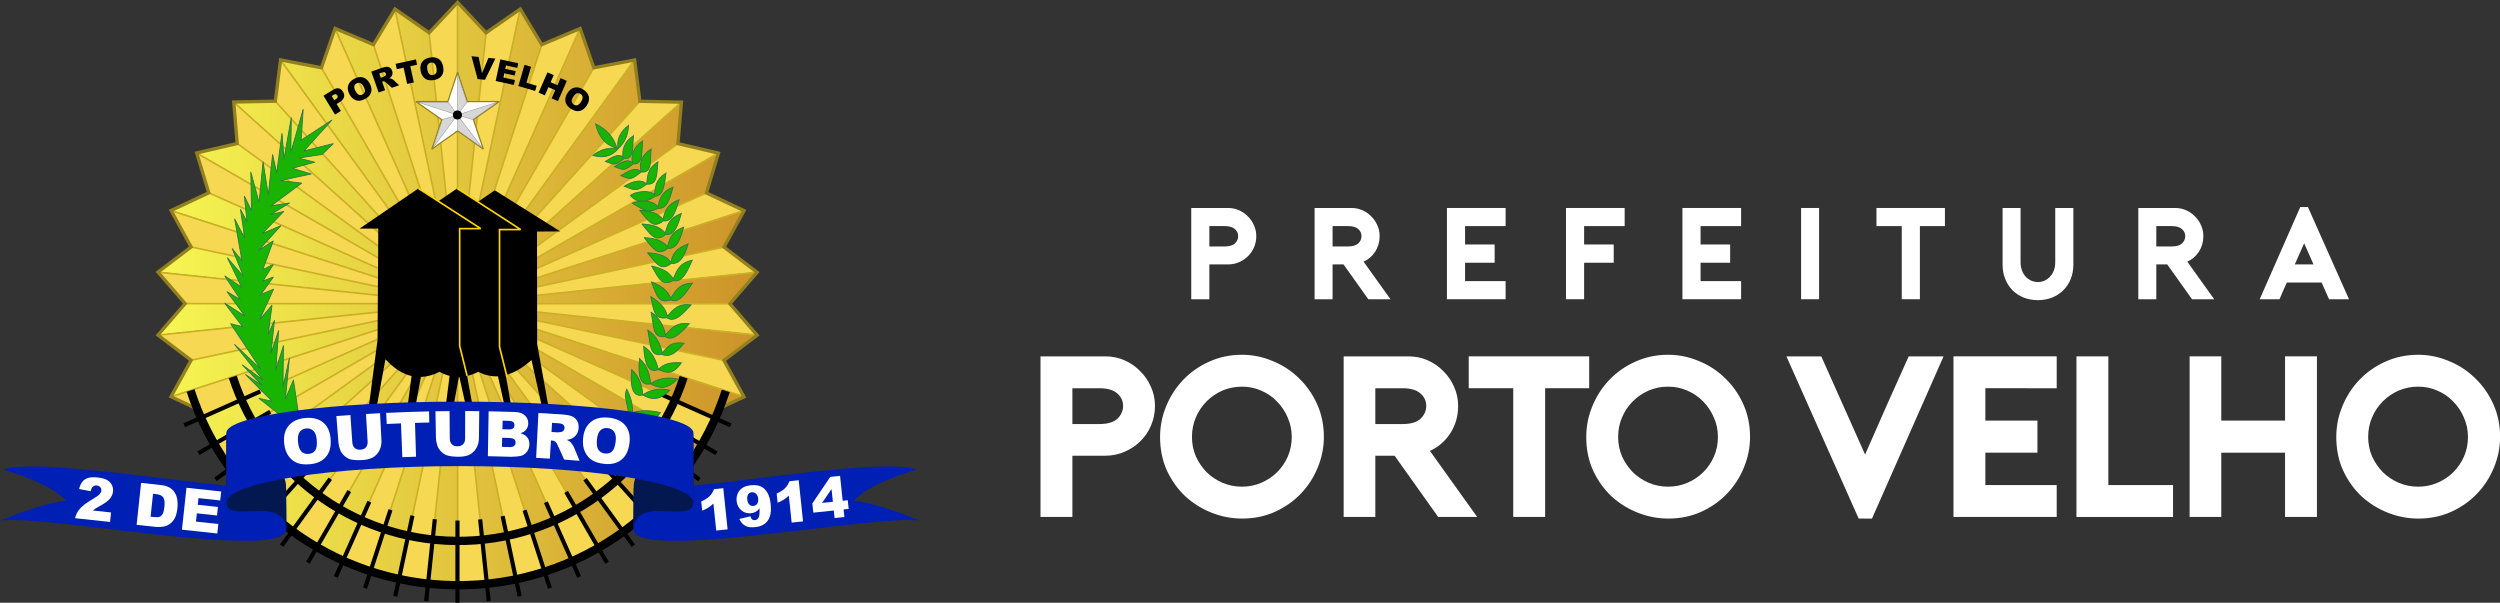 <?xml version="1.0" encoding="UTF-8"?>
<svg width="1259.2" height="303.6" version="1.1" viewBox="2.7756e-17 0 1259.2 303.6" xmlns="http://www.w3.org/2000/svg" xmlns:cc="http://creativecommons.org/ns#" xmlns:dc="http://purl.org/dc/elements/1.1/" xmlns:rdf="http://www.w3.org/1999/02/22-rdf-syntax-ns#" xmlns:xlink="http://www.w3.org/1999/xlink">
<rect x="2.7756e-17" y="0" width="1259.2" height="303.6" fill="#333333" stroke="none"/>
<defs>
<linearGradient id="a" x1="4.196" x2="75.69" y1="39.044" y2="39.323" gradientTransform="matrix(4.188 0 0 4.188 290.61 -101.47)" gradientUnits="userSpaceOnUse">
<stop stop-color="#f6f652" offset="0"/>
<stop stop-color="#cd9329" offset="1"/>
</linearGradient>
</defs>
<g transform="translate(-98.733 174.56)" fill="#fff">
<g transform="matrix(4.485 0 0 4.485 741.7 -426.23)" stroke-width="3.414" aria-label="PORTO VELHO">
<path d="m-22.927 114.17h-3.581v-18.034h7.291q1.134 0 2.138 0.438t1.752 1.211q0.773 0.747 1.211 1.752 0.464 1.005 0.464 2.164t-0.438 2.19q-0.438 1.03-1.211 1.778-0.747 0.747-1.778 1.185-1.005 0.438-2.138 0.438h-3.71zm0-10.434h3.04q1.365 0 2.01-0.593 0.644-0.618 0.644-1.443t-0.644-1.391q-0.644-0.593-2.01-0.593h-3.04z"/>
<path d="m-3.882 114.35q-1.726 0-3.375-0.644-1.649-0.644-2.963-1.829-1.288-1.211-2.087-2.911-0.773-1.7-0.773-3.787 0-1.803 0.696-3.478 0.696-1.675 1.907-2.937 1.237-1.288 2.911-2.035 1.7-0.773 3.684-0.773 1.778 0 3.426 0.696 1.675 0.67 2.937 1.907 1.288 1.211 2.061 2.911 0.773 1.7 0.773 3.71 0 1.778-0.696 3.452-0.67 1.649-1.907 2.937-1.211 1.262-2.911 2.035-1.675 0.747-3.684 0.747zm0-14.814q-1.159 0-2.19 0.438-1.005 0.438-1.778 1.211t-1.211 1.803q-0.438 1.03-0.438 2.19t0.438 2.19q0.464 1.005 1.211 1.778 0.773 0.747 1.778 1.185 1.03 0.438 2.19 0.438t2.164-0.438q1.03-0.438 1.778-1.185 0.773-0.773 1.211-1.778 0.438-1.03 0.438-2.19t-0.464-2.19q-0.438-1.03-1.211-1.803-0.747-0.773-1.778-1.211-1.005-0.438-2.138-0.438z"/>
<path d="m22.532 114.17h-4.38l-4.895-6.879h-2.164v6.879h-3.555v-18.034h7.291q1.134 0 2.138 0.438t1.752 1.211q0.773 0.747 1.211 1.752 0.464 1.005 0.464 2.164 0 1.7-0.876 3.066-0.876 1.34-2.293 1.984zm-8.373-10.434q1.365 0 2.01-0.593 0.644-0.618 0.644-1.443t-0.644-1.391q-0.644-0.593-2.01-0.593h-3.066v4.019z"/>
<path d="m35.11 99.713h-4.947v14.453h-3.581v-14.453h-4.998v-3.581h13.526z"/>
<path d="m43.979 114.35q-1.726 0-3.375-0.644-1.649-0.644-2.963-1.829-1.288-1.211-2.087-2.911-0.773-1.7-0.773-3.787 0-1.803 0.696-3.478 0.696-1.675 1.907-2.937 1.237-1.288 2.911-2.035 1.7-0.773 3.684-0.773 1.778 0 3.426 0.696 1.675 0.67 2.937 1.907 1.288 1.211 2.061 2.911 0.773 1.7 0.773 3.71 0 1.778-0.696 3.452-0.67 1.649-1.907 2.937-1.211 1.262-2.911 2.035-1.675 0.747-3.684 0.747zm0-14.814q-1.159 0-2.19 0.438-1.005 0.438-1.778 1.211t-1.211 1.803q-0.438 1.03-0.438 2.19t0.438 2.19q0.464 1.005 1.211 1.778 0.773 0.747 1.778 1.185 1.03 0.438 2.19 0.438 1.159 0 2.164-0.438 1.03-0.438 1.778-1.185 0.773-0.773 1.211-1.778 0.438-1.03 0.438-2.19t-0.464-2.19q-0.438-1.03-1.211-1.803-0.747-0.773-1.778-1.211-1.005-0.438-2.138-0.438z"/>
<path d="m65.375 114.35-8.115-18.215h3.916l4.921 11.027q1.211-2.757 2.422-5.513 1.237-2.782 2.473-5.513h3.916l-8.038 18.215z"/>
<path d="m79.603 99.713v3.633h5.848v3.607h-5.848v3.633h8.012v3.581h-11.593v-18.034h11.593v3.581z"/>
<path d="m100.68 114.17h-10.846v-18.034h3.581v14.453h7.265z"/>
<path d="m116.84 96.132v18.034h-3.581v-7.214h-7.162v7.214h-3.555v-18.034h3.555v7.214h7.162v-7.214z"/>
<path d="m128.21 114.35q-1.726 0-3.375-0.644-1.649-0.644-2.963-1.829-1.288-1.211-2.087-2.911-0.773-1.7-0.773-3.787 0-1.803 0.696-3.478 0.696-1.675 1.907-2.937 1.237-1.288 2.911-2.035 1.7-0.773 3.684-0.773 1.778 0 3.426 0.696 1.675 0.67 2.937 1.907 1.288 1.211 2.061 2.911 0.773 1.7 0.773 3.71 0 1.778-0.696 3.452-0.67 1.649-1.907 2.937-1.211 1.262-2.911 2.035-1.675 0.747-3.684 0.747zm0-14.814q-1.159 0-2.19 0.438-1.005 0.438-1.778 1.211t-1.211 1.803q-0.438 1.03-0.438 2.19t0.438 2.19q0.464 1.005 1.211 1.778 0.773 0.747 1.778 1.185 1.03 0.438 2.19 0.438t2.164-0.438q1.03-0.438 1.778-1.185 0.773-0.773 1.211-1.778 0.438-1.03 0.438-2.19t-0.464-2.19q-0.438-1.03-1.211-1.803-0.747-0.773-1.778-1.211-1.005-0.438-2.138-0.438z"/>
</g>
<g transform="matrix(4.485 0 0 4.485 741.7 -426.23)" stroke-width="1.046" aria-label="PREFEITURA">
<path d="m-7.544 89.719h-2.035v-10.248h4.143q0.644 0 1.215 0.249 0.571 0.249 0.995 0.688 0.439 0.425 0.688 0.995 0.264 0.571 0.264 1.23t-0.249 1.244-0.688 1.01q-0.425 0.425-1.01 0.673-0.571 0.249-1.215 0.249h-2.108zm0-5.929h1.727q0.776 0 1.142-0.337 0.366-0.351 0.366-0.82t-0.366-0.791q-0.366-0.337-1.142-0.337h-1.727z"/>
<path d="m12.794 89.719h-2.489l-2.781-3.909h-1.23v3.909h-2.02v-10.248h4.143q0.644 0 1.215 0.249 0.571 0.249 0.995 0.688 0.439 0.425 0.688 0.995 0.264 0.571 0.264 1.23 0 0.966-0.498 1.742-0.498 0.761-1.303 1.127zm-4.758-5.929q0.776 0 1.142-0.337 0.366-0.351 0.366-0.82t-0.366-0.791q-0.366-0.337-1.142-0.337h-1.742v2.284z"/>
<path d="m21.172 81.506v2.064h3.323v2.05h-3.323v2.064h4.553v2.035h-6.588v-10.248h6.588v2.035z"/>
<path d="m34.542 81.506v2.064h3.323v2.05h-3.323v4.099h-2.035v-10.248h6.588v2.035z"/>
<path d="m47.619 81.506v2.064h3.323v2.05h-3.323v2.064h4.553v2.035h-6.588v-10.248h6.588v2.035z"/>
<path d="m58.91 89.719v-10.248h2.02v10.248z"/>
<path d="m75.061 81.506h-2.811v8.213h-2.035v-8.213h-2.84v-2.035h7.686z"/>
<path d="m85.503 89.821q-0.878 0-1.61-0.293-0.732-0.307-1.259-0.834-0.512-0.527-0.805-1.259t-0.293-1.61v-6.354h2.02v6.09q0 0.512 0.161 0.937 0.161 0.41 0.425 0.703 0.278 0.278 0.629 0.439 0.351 0.146 0.732 0.146 0.381 0 0.732-0.146 0.351-0.161 0.615-0.439 0.278-0.293 0.439-0.703 0.161-0.425 0.161-0.937v-6.09h2.035v6.354q0 0.878-0.293 1.61t-0.82 1.259q-0.527 0.527-1.259 0.834-0.732 0.293-1.61 0.293z"/>
<path d="m105.3 89.719h-2.489l-2.781-3.909h-1.23v3.909h-2.02v-10.248h4.143q0.644 0 1.215 0.249 0.571 0.249 0.995 0.688 0.439 0.425 0.688 0.995 0.264 0.571 0.264 1.23 0 0.966-0.498 1.742-0.498 0.761-1.303 1.127zm-4.758-5.929q0.776 0 1.142-0.337 0.366-0.351 0.366-0.82t-0.366-0.791q-0.366-0.337-1.142-0.337h-1.742v2.284z"/>
<path d="m115.83 79.369 4.611 10.35h-2.24l-0.834-1.874h-3.909q-0.19 0.439-0.425 0.952-0.22 0.498-0.395 0.922h-2.225l4.553-10.35zm0.629 6.441-1.054-2.372-1.054 2.372z"/>
</g>
</g>
<g transform="translate(-227.2 90.013)" fill="url(#a)">
<path d="m457.78-88.388 14.264 14.817-14.245 136.39-0.093 142.02-14.92-0.889 14.88-141.13z"/>
<path d="m489.22-85.07 10.872 17.458-42.289 130.45-29.611 138.75-14.381-3.795 43.862-134.98z"/>
<path d="m519.27-75.291 7.006 19.337-68.48 118.81-57.79 129.53-13.238-6.787 70.906-122.79z"/>
<path d="m546.64-59.476 2.833 20.371-91.684 101.98-83.358 114.63-11.468-9.424 94.718-105.28z"/>
<path d="m345.38-38.407 20.556-0.686 91.829 101.85 105.48 95.3-10.506 10.449-95.06-105.65z"/>
<path d="m368.88-59.548 20.249 3.602 68.649 118.72 83.449 115.1-12.551 8.048-71.004-123.07z"/>
<path d="m313.92 16.034 18.499-8.987 125.32 55.696 143.78 46.885-11.844 6.184-2.214 4.9-129.76-57.842z"/>
<path d="m307.33 46.954 16.226-12.637 134.16 28.424 150.38 15.967-16.227 12.637-134.17-28.473z"/>
<path d="m326.79-12.837 19.964-4.945 111 80.531 122.94 71.289-8.079 12.411-114.93-83.584z"/>
<path d="m396.26-75.338 19.058 7.732 42.474 130.39 57.615 129.9-13.9 5.208-43.835-135.06z"/>
<path d="m426.33-85.095 17.034 11.525 14.439 136.37 29.397 138.98-14.677 2.291-14.849-141.24z"/>
<path d="m570.14-38.302-1.466 20.515-110.89 80.68-105.31 94.721-9.307-11.496 114.52-83.323z"/>
<path d="m588.71-12.72-5.699 19.762-125.24 55.864-122.61 70.801-6.668-13.267 129.21-57.648z"/>
<path d="m601.55 16.157-9.682 18.145-134.12 28.612-143.87 46.591 9.682-18.145 134.15-28.571z"/>
<path d="m608.11 47.079-13.243 15.736-137.14 0.105-150.41 15.663 13.243-15.736 137.15-0.059z"/>
</g>
<g transform="translate(-227.2 90.013)" fill="#f6d852">
<path d="m457.64-88.388-14.264 14.817 14.245 136.39 0.093 142.02 14.92-0.889-14.88-141.13z"/>
<path d="m426.21-85.07-10.872 17.458 42.289 130.45 29.611 138.75 14.381-3.795-43.862-134.98z"/>
<path d="m396.15-75.291-7.006 19.337 68.48 118.81 57.79 129.53 13.238-6.787-70.906-122.79z"/>
<path d="m368.78-59.476-2.833 20.371 91.684 101.98 83.358 114.63 11.468-9.424-94.718-105.28z"/>
<path d="m570.04-38.407-20.555-0.686-91.829 101.85-105.48 95.3 10.506 10.449 95.06-105.65z"/>
<path d="m546.54-59.548-20.249 3.602-68.649 118.72-83.449 115.1 12.551 8.048 71.004-123.07z"/>
<path d="m601.51 16.034-18.499-8.987-125.32 55.696-143.78 46.885 11.844 6.184 2.214 4.9 129.76-57.842z"/>
<path d="m608.1 46.954-16.226-12.637-134.16 28.424-150.38 15.967 16.227 12.637 134.17-28.473z"/>
<path d="m588.64-12.837-19.964-4.945-111 80.531-122.94 71.289 8.079 12.411 114.93-83.584z"/>
<path d="m519.17-75.338-19.058 7.732-42.474 130.39-57.615 129.9 13.9 5.208 43.835-135.06z"/>
<path d="m489.1-85.095-17.034 11.525-14.439 136.37-29.397 138.98 14.677 2.291 14.849-141.24z"/>
<path d="m345.29-38.302 1.466 20.515 110.89 80.68 105.31 94.721 9.307-11.496-114.52-83.323z"/>
<path d="m326.72-12.72 5.699 19.762 125.24 55.864 122.61 70.801 6.668-13.267-129.21-57.648z"/>
<path d="m313.88 16.157 9.682 18.145 134.12 28.612 143.87 46.591-9.682-18.145-134.15-28.571z"/>
<path d="m307.32 47.079 13.243 15.736 137.14 0.105 150.41 15.663-13.243-15.736-137.15-0.059z"/>
</g>
<g transform="translate(-227.2 90.013)" fill="none" stroke="#cbb023" stroke-width=".838">
<path d="m472.03-73.5-28.757 272.88"/>
<path d="m443.34-73.507 28.606 272.9"/>
<path d="m415.29-67.552 84.719 260.98"/>
<path d="m389.08-55.893 137.13 237.67"/>
<path d="m365.87-39.041 183.55 203.96"/>
<path d="m346.68-17.732 221.94 161.34"/>
<path d="m332.33 7.103 250.64 111.67"/>
<path d="m323.46 34.379 268.38 57.123"/>
<path d="m320.45 62.902 274.39 0.076"/>
<path d="m323.44 91.428 268.41-56.975"/>
<path d="m332.3 118.71 250.7-111.54"/>
<path d="m346.63 143.55 222.03-161.22"/>
<path d="m365.82 164.87 183.66-203.86"/>
<path d="m389.02 181.74 137.26-237.59"/>
<path d="m500.08-67.529-84.863 260.94"/>
</g>
<g transform="translate(-227.2 90.013)" fill="none" stroke="#cbb023" stroke-width=".838">
<path d="m489.13-85.238-61.008 287.1"/>
<path d="m457.64-88.546 0.017 293.28"/>
<path d="m426.14-85.234 61.034 287.06"/>
<path d="m396.02-75.446 119.35 268.02"/>
<path d="m368.6-59.61 172.59 237.52"/>
<path d="m345.07-38.418 218.2 196.45"/>
<path d="m326.45-12.796 254.36 146.83"/>
<path d="m313.57 16.136 288.15 93.608"/>
<path d="m306.99 47.114 301.31 31.653"/>
<path d="m306.99 78.783 301.31-31.686"/>
<path d="m313.58 109.76 288.14-93.639"/>
<path d="m335.18 133.66 253.65-146.47"/>
<path d="m352.48 157.65 217.74-196.08"/>
<path d="m374.41 177.52 172.27-237.14"/>
<path d="m519.25-75.453-119.27 267.93"/>
</g>
<g transform="translate(-227.2 90.013)">
<path d="m457.69-88.789-14.339 15.28-17.202-11.967-10.855 17.922-19.32-8.131-6.887 19.795-20.58-3.943-2.626 20.793-20.957 0.425 1.759 20.883-20.408 4.769 6.061 20.065-18.969 8.916 10.094 18.364-16.703 12.654 13.701 15.869-13.709 15.852 16.695 12.67-10.11 18.363 13.21 6.208c8e-3 0.021 0.017 0.038 0.025 0.057 20.771 51.506 70.964 88.106 129.96 88.726 60.195 0.632 111.99-36.386 133.07-89.118l12.343-5.799-10.102-18.364 16.703-12.662-13.693-15.861 13.701-15.852-16.695-12.67 10.11-18.364-18.961-8.916 6.069-20.065-20.408-4.785 1.767-20.883-20.948-0.434-2.618-20.793-20.58 3.926-6.879-19.795-19.321 8.123-10.846-17.93-17.21 11.959z" fill="none" stroke="#92801f" stroke-width="1.675"/>
</g>
<g transform="translate(-227.2 90.013)" fill="none" stroke="#000" stroke-width="2.094">
<path d="m434.93 169.7-8.636 40.583"/>
<path d="m457.62 172.17-8e-3 41.414"/>
<path d="m480.36 169.94 8.569 40.362"/>
<path d="m502.15 162.96 16.738 37.618"/>
<path d="m521.86 151.37 24.305 33.47"/>
<path d="m539.07 136.29 30.504 27.48"/>
<path d="m552.47 117.71 35.624 20.579"/>
<path d="m327.17 138.23 36.137-20.852"/>
<path d="m345.67 163.71 30.947-27.852"/>
<path d="m369.07 184.79 24.473-33.668"/>
<path d="m413.22 162.66-16.878 37.884"/>
<path d="m446.21 171.49-4.348 41.264"/>
<path d="m469.03 171.58 4.318 41.189"/>
<path d="m491.42 166.98 12.74 39.246"/>
<path d="m512.36 157.76 20.577 35.663"/>
<path d="m530.75 144.17 27.669 30.747"/>
<path d="m546.29 127.38 33.209 24.142"/>
<path d="m557.67 107.51 37.579 16.744"/>
<path d="m320.01 124.17 38.272-17.027"/>
<path d="m335.75 151.45 33.76-24.514"/>
<path d="m356.82 174.86 27.867-30.933"/>
<path d="m382.29 193.38 20.821-36.041"/>
<path d="m423.88 166.76-12.827 39.441"/>
</g>
<g transform="translate(-227.2 90.013)">
<path d="m592.76 106.88c-18.609 57.348-72.768 98.534-136.24 97.868-62.509-0.657-115.13-41.708-133.34-98.092" fill-opacity="0" stroke="#000" stroke-miterlimit="2.41" stroke-width="4.188"/>
</g>
<g transform="translate(-227.2 90.013)">
<path d="m571.53 100c-15.682 48.305-61.306 82.996-114.77 82.434-52.66-0.553-96.994-35.135-112.33-82.633" fill-opacity="0" stroke="#000" stroke-miterlimit="2.41" stroke-width="4.188"/>
</g>
<g transform="translate(-227.2 90.013)">
<path d="m390.12-41.803 4.877-2.991c1.062-0.651 2.012-0.886 2.848-0.704 0.841 0.179 1.547 0.736 2.119 1.668 0.588 0.959 0.758 1.885 0.51 2.78-0.243 0.892-0.956 1.701-2.14 2.426l-1.606 0.985 2.161 3.523-2.947 1.807-5.824-9.495m5.43 2.241 0.719-0.441c0.566-0.347 0.903-0.688 1.013-1.022 0.107-0.339 0.067-0.662-0.122-0.968-0.182-0.298-0.437-0.49-0.763-0.575-0.326-0.085-0.763 0.04-1.311 0.376l-0.836 0.512 1.299 2.118"/>
<path d="m403.25-42.48c-0.868-1.598-1.099-3.084-0.692-4.458 0.407-1.374 1.404-2.492 2.993-3.356 1.629-0.885 3.122-1.128 4.48-0.73 1.355 0.394 2.461 1.378 3.317 2.954 0.621 1.144 0.938 2.188 0.95 3.133 0.013 0.938-0.233 1.81-0.741 2.616-0.505 0.799-1.301 1.494-2.387 2.084-1.104 0.6-2.114 0.921-3.031 0.963-0.912 0.04-1.8-0.198-2.663-0.715-0.863-0.517-1.605-1.347-2.227-2.491m3.032-1.63c0.537 0.988 1.105 1.599 1.704 1.832 0.604 0.231 1.222 0.175 1.854-0.168 0.65-0.353 1.038-0.838 1.164-1.454 0.127-0.616-0.108-1.472-0.703-2.567-0.501-0.921-1.053-1.492-1.656-1.712-0.602-0.227-1.221-0.167-1.857 0.179-0.61 0.331-0.982 0.813-1.117 1.446-0.135 0.632 0.068 1.447 0.61 2.444"/>
<path d="m417.91-43.435-3.704-10.505 5.41-1.908c1.003-0.354 1.8-0.538 2.391-0.553 0.591-0.015 1.131 0.154 1.621 0.508 0.488 0.349 0.85 0.858 1.086 1.526 0.205 0.583 0.259 1.131 0.161 1.643-0.101 0.508-0.321 0.97-0.663 1.386-0.218 0.265-0.549 0.537-0.993 0.817 0.432-0.008 0.76 0.023 0.982 0.088 0.149 0.045 0.387 0.167 0.711 0.37 0.329 0.201 0.558 0.364 0.689 0.49l2.643 2.492-3.669 1.294-2.866-2.599c-0.367-0.338-0.657-0.539-0.873-0.603-0.291-0.08-0.585-0.068-0.881 0.037l-0.286 0.101 1.504 4.263-3.26 1.15m1.057-7.398 1.369-0.483c0.148-0.052 0.418-0.201 0.809-0.447 0.2-0.119 0.335-0.29 0.407-0.514 0.076-0.226 0.074-0.453-8e-3 -0.682-0.12-0.339-0.319-0.562-0.598-0.667-0.279-0.106-0.715-0.053-1.307 0.155l-1.426 0.503 0.753 2.135"/>
<path d="m426.47-57.869 10.219-2.243 0.59 2.687-3.429 0.753 1.798 8.193-3.362 0.738-1.798-8.193-3.429 0.753-0.59-2.687"/>
<path d="m439.05-54.367c-0.313-1.791-0.059-3.273 0.765-4.446 0.823-1.173 2.126-1.915 3.907-2.227 1.826-0.32 3.319-0.075 4.479 0.736 1.159 0.805 1.893 2.091 2.202 3.857 0.225 1.282 0.192 2.373-0.099 3.272-0.286 0.893-0.798 1.641-1.536 2.244-0.734 0.596-1.71 1.001-2.927 1.214-1.237 0.217-2.297 0.199-3.18-0.053-0.877-0.253-1.643-0.762-2.296-1.526-0.653-0.765-1.092-1.789-1.317-3.071m3.393-0.578c0.194 1.108 0.538 1.868 1.032 2.28 0.499 0.412 1.103 0.555 1.811 0.431 0.729-0.127 1.251-0.463 1.567-1.007 0.316-0.544 0.367-1.429 0.152-2.657-0.181-1.033-0.522-1.75-1.024-2.15-0.498-0.407-1.104-0.547-1.817-0.422-0.684 0.12-1.19 0.458-1.52 1.014-0.329 0.556-0.396 1.393-0.2 2.511"/>
<path d="m464.68-61.685 3.584 0.354 1.706 8.224 3.246-7.734 3.478 0.344-5.21 10.678-3.713-0.367-3.093-11.499"/>
<path d="m479.2-60.093 9.017 1.944-0.501 2.325-5.645-1.217-0.373 1.731 5.236 1.129-0.479 2.221-5.236-1.129-0.463 2.147 5.808 1.252-0.532 2.466-9.18-1.98 2.348-10.889"/>
<path d="m491.38-57.358 3.306 0.958-2.337 8.064 5.159 1.496-0.764 2.635-8.465-2.454 3.101-10.698"/>
<path d="m502.95-53.56 3.151 1.384-1.567 3.569 3.444 1.512 1.567-3.569 3.165 1.39-4.478 10.199-3.165-1.39 1.811-4.125-3.444-1.512-1.811 4.125-3.151-1.384 4.478-10.199"/>
<path d="m513.01-43.104c0.966-1.541 2.147-2.471 3.543-2.792 1.396-0.32 2.861-5.63e-4 4.393 0.96 1.571 0.985 2.516 2.166 2.836 3.544 0.322 1.374 8e-3 2.821-0.945 4.34-0.691 1.103-1.446 1.892-2.263 2.366-0.81 0.472-1.691 0.686-2.643 0.639-0.944-0.048-1.94-0.4-2.987-1.057-1.064-0.667-1.84-1.39-2.327-2.167-0.483-0.775-0.711-1.665-0.684-2.671 0.025-1.006 0.385-2.06 1.077-3.163m2.908 1.841c-0.597 0.953-0.85 1.748-0.759 2.385 0.095 0.64 0.448 1.15 1.057 1.532 0.627 0.393 1.239 0.493 1.838 0.3 0.599-0.193 1.229-0.817 1.891-1.873 0.557-0.888 0.783-1.649 0.678-2.283-0.098-0.635-0.454-1.145-1.068-1.53-0.588-0.369-1.191-0.456-1.808-0.263-0.617 0.193-1.227 0.77-1.83 1.732"/>
</g>
<g transform="translate(-227.2 90.013)">
<path d="m457.67-53.665 4.93 14.833 16.053-0.029-13.004 9.138 4.989 14.815-12.968-9.186-12.968 9.186 4.989-14.815-13.004-9.138 16.053 0.029z" fill="#fff" stroke="#92801f" stroke-miterlimit="2.414" stroke-width=".628"/>
<g transform="matrix(3.533 0 0 3.539 324.6 -82.979)" fill="#d7d7d7" stroke="#818181" stroke-width=".059">
<path d="m38.988 12.564-1.33-4.001-0.023 5.818z"/>
<path d="m39.815 15.022 3.502-2.466-5.685 1.822z"/>
<path d="m37.66 16.541 3.498 2.48-3.525-4.644z"/>
<path d="m35.511 15.021-1.345 3.988 3.47-4.633z"/>
<path d="m36.334 12.562-4.321-0.008 5.624 1.826z"/>
</g>
<circle cx="457.6" cy="-32.1" r="2.288" stroke-miterlimit="2.414" stroke-width=".057"/>
</g>
<g transform="translate(-227.2 90.013)">
<path d="m545.37 96.148c3.91 3.536 5.317 8.332 5.596 12.78 3.08-2.363 8.072-3.704 13.595-2.414-5.478 5.657-9.58 4.695-13.595 2.414-4.653 1.124-6.517-3.134-5.596-12.78zm3.897-5.623c3.912 3.536 5.317 8.332 5.596 12.78 3.081-2.363 8.072-3.704 13.595-2.412-5.478 5.655-9.58 4.692-13.595 2.412-4.653 1.126-6.517-3.134-5.596-12.78zm2.127-6.127c4.373 2.865 6.448 7.377 7.358 11.728 2.707-2.834 5.991-3.809 11.633-3.423-4.605 6.474-7.339 5.03-11.633 3.423-4.437 1.861-6.89-2.048-7.358-11.728zm2.063-8.177c4.371 2.865 6.4 7.163 7.312 11.515 2.707-2.834 4.029-5.885 10.937-4.848-4.047 4.762-6.817 7.252-11.113 5.646-6.548 1.108-5.53-5.328-7.136-12.312zm1.653-9.035c4.373 2.865 6.402 7.165 7.312 11.515 2.707-2.832 5.059-6.683 11.966-5.646-3.734 3.919-8.202 9.312-12.14 6.443-6.55 1.108-5.53-5.328-7.138-12.312zm-0.144-7.856c4.371 2.865 7.44 5.551 8.35 9.901 2.709-2.832 5.059-6.683 11.968-5.646-3.734 3.919-8.202 9.312-12.142 6.445-6.548 1.106-6.57-3.716-8.176-10.7zm0.306-7.446c4.751 2.074 8.19 4.195 9.753 8.331 2.237-3.261 3.971-7.466 10.945-7.633-3.086 4.512-6.671 10.602-10.995 8.451-6.294 2.22-7.051-2.534-9.704-9.149zm0.086-7.96c5.006 1.228 8.723 2.729 10.897 6.541 1.712-3.604 2.78-8.05 9.636-9.417-2.356 4.982-4.965 11.61-9.559 10.233-5.871 3.275-7.344-1.286-10.974-7.357zm-2.033-6.641c5.127 0.351 9.024 1.193 11.752 4.579 1.137-3.85 2.165-6.513 8.722-9.043-1.564 5.324-3.776 10.403-8.522 9.836-5.292 4.243-7.444-0.004-11.952-5.372zm-1.658-7.601c5.127 0.349 9.024 1.19 11.752 4.579 1.137-3.852 1.582-7.336 8.139-9.865-1.564 5.322-3.195 11.224-7.941 10.656-5.292 4.243-7.442-0.003-11.95-5.37zm-1.169-6.899c5.125 0.349 9.022 1.191 11.75 4.579 1.139-3.852 1.582-7.338 8.141-9.867-1.564 5.322-3.195 11.226-7.941 10.658-5.292 4.243-7.442-0.004-11.95-5.37zm-1.171-6.901c5.127 0.351 9.024 1.193 11.752 4.579 1.137-3.85 1.582-7.336 8.141-9.865-1.565 5.322-3.195 11.224-7.941 10.658-5.292 4.243-7.444-0.004-11.952-5.372zm-3.645-3.58c4.194-1.563 10.326-1.594 12.881 1.792 1.071-3.853 1.491-7.337 7.641-9.872-1.47 5.322-3.004 11.227-7.454 10.663-5.904 2.969-7.702 0.444-13.067-2.582zm-1.018-3.874c2.246-1.768 9.374-3.244 12.198-0.311 0.481-3.98 0.406-7.492 5.78-10.992-0.658 5.499-1.297 11.583-5.504 11.744-5.087 3.886-10.051 2.646-12.474-0.442zm-3.068-4.646c3.686-2.222 8.475-3.987 11.298-1.056 0.481-3.98 0.303-7.756 5.675-11.254-0.657 5.499 0.132 11.84-5.675 11.254-5.087 3.889-5.913 3.182-11.298 1.056zm-1.725-5.321c3.686-2.222 7.515-4.769 10.337-1.836-1.047-3.911-0.419-8.087 4.955-11.585-0.659 5.499 0.854 12.172-4.955 11.585-5.087 3.886-4.952 3.961-10.337 1.836zm-3.149-4.522c3.304-1.992 6.547-4.458 9.077-1.83-0.939-3.506 0.281-8.029 5.097-11.165-0.589 4.927 0.464 12.12-4.742 11.596-4.558 3.483-4.606 3.304-9.432 1.399zm-4.609-2.649c3.304-1.994 6.547-4.46 9.077-1.83-0.939-3.509 0.281-8.031 5.097-11.167-0.589 4.929 0.464 12.122-4.742 11.596-4.558 3.485-4.606 3.304-9.432 1.401zm5.846-6.704c-6.303-1.524-9.297-6.151-10.787-12.189 5.538 2.646 9.134 6.709 10.787 12.189zm0.496 0.319c-0.725-5.313 1.615-8.934 5.345-11.786-0.261 5.038-2.044 8.965-5.345 11.786zm-4e-3 0.074c-3.605 4.204-7.968 4.605-12.675 3.284 4.057-3.159 8.281-4.255 12.675-3.284zm-163.19 143.72 4.271 9.074 5.298-2.791-6.139-8.926-3.699-24.726-4.043 9.653 2.006-20.67-3.272 14.707 0.316-21.058-3.916 12.356 1.487-19.959-3.906 11.636 1.777-16.712-3.159 7.147 1.915-14.73-6.212 7.277 7.013-15.366-6.485 2.771 6.408-8.893-5.287 2.072 5.21-8.374-5.293 2.611 5.302-14.493-7.532 4.914 11.378-12.589-9.386 3.981 10.849-11.159-6.806 1.686 9.752-5.956-9.346 1.463 15.429-11.441-10.832-1.265 15.648-3.336-9.62-2.863 11.405-3.047-8.276-2.121 11.894-1.778 5.677-5.485-14.805 3.71 14.136-15.603-15.581 10.177 1.082-15.644-6.261 21.859 0.265-17.639-3.705 21.001-0.989-13.16-2.676 20.119-2.063-9.396-2.173 20.487-2.63-16.788-2.002 20.49-4.178-15.373 0.383 19.629-3.618-7.441 1.332 12.984-3.295-6.357 2.153 14.619-5.109-9.808 3.75 21.307-4.991-6.385 5.721 14.138-8.165-9.499 7.237 14.885-8.56-5.726 7.958 12.017-6.773-4.033 8.982 12.272-10.173-6.504 9.073 11.912-6.09-1.55 15.189 22.867-13.259-12.51 14.478 18.068-10.565-7.741 10.016 10.432-8.394-5.543 13.53 13.55-6.759-1.554 13.551 10.683zm167.25-8.108-9.149 12.466 3.032 1.486 8.641-12.473c4.445-0.096 10.967 1.373 14.805-4.282-4.675-1.064-9.362-1.375-14.071-0.029 0.166-3.897-0.801-7.812-2.897-11.745-2.331 5.189 2.919 11.189-0.361 14.577z" fill="#18b400" stroke="#30734e" stroke-miterlimit="2.414" stroke-width=".433"/>
</g>
<g transform="translate(-227.2 90.013)">
<path d="m408.34 25.117h9.392l-0.362 55.987-7.223 55.264 2.799-0.021 8.398-45.406c4.208 4.583 8.602 7.388 13.142 8.441l-4.834 36.986 2.799-0.021 6.75-36.501c3.077-0.096 6.212-0.959 9.39-2.584 1.682 0.939 3.388 1.62 5.114 2.049l-4.741 36.26 2.762-0.021 6.603-35.697 0.247-0.004 7.247 32.554 2.658 0.18-5.998-33.235c1.863-0.429 3.744-1.129 5.642-2.101 3.213 1.697 6.514 2.451 9.885 2.277l7.318 32.879 2.658 0.18-6.077-33.668c4.252-1.102 8.598-3.634 13.009-7.579l8.978 40.325 2.621 0.178-8.764-48.57-0.091-56.65 11.731-0.075-32.989-20.692-8.331 5.689-10.61-6.653-9.338 6.375-10.167-6.375z" fill-rule="evenodd"/>
<path d="m437.95 4.892 31.411 20.27h-10.643v59.045l3.758 15.143" fill="none" stroke="#ffd600" stroke-miterlimit="2.41" stroke-width=".838"/>
<path d="m457.46 4.89 31.982 20.727h-10.641v59.045l3.756 15.144" fill="none" stroke="#ffd600" stroke-miterlimit="2.41" stroke-width=".838"/>
</g>
<g transform="translate(-227.2 90.013)">
<path d="m690.47 172.21c-21.591-3.381-144.34 21.041-144.25 4.235l0.166-20.678c27.194 2.768 119.62-16.013 142.75-9.354 0 0-24.593 6.866-31.895 15.891 10.632 0.563 33.222 9.906 33.222 9.906z" fill="#001fb4"/>
</g>
<g transform="translate(-227.2 90.013)">
<path d="m227.2 172.21c21.591-3.381 144.34 21.041 144.25 4.235l-0.166-20.678c-27.194 2.768-119.62-16.013-142.75-9.354 0 0 24.593 6.866 31.895 15.891-10.632 0.563-33.222 9.906-33.222 9.906z" fill="#001fb4"/>
<path d="m341.21 163.23c0.808 10.884 28.532-4.243 30.234 13.211l-0.166-20.678c0.45-18.334-28.729-1.186-30.08-27.708z" fill="#031750"/>
</g>
<g transform="translate(-227.2 90.013)">
<path d="m576.45 163.23c-0.807 10.884-28.532-4.243-30.234 13.211l0.166-20.678c-0.45-18.334 28.729-1.186 30.08-27.708z" fill="#031750"/>
</g>
<g transform="translate(-227.2 90.013)">
<path d="m576.45 163.23c0-10.205-52.659-18.477-117.62-18.477-64.958 0-117.62 8.273-117.62 18.477l-0.013-35.175c4e-5 -8.716 52.664-15.781 117.63-15.781 64.965 0 117.63 7.065 117.63 15.781z" fill="#001fb4"/>
</g>
<g transform="translate(-227.2 90.013)">
<g transform="rotate(6.141)" fill="#fff" stroke-width="3.932" aria-label="2 DE">
<path d="m299.49 141.66h-17.705q0.304-2.622 1.84-4.926 1.55-2.318 5.795-5.462 2.593-1.927 3.318-2.927 0.724-1 0.724-1.898 0-0.971-0.724-1.652-0.71-0.695-1.797-0.695-1.13 0-1.855 0.71-0.71 0.71-0.956 2.506l-5.911-0.478q0.348-2.492 1.275-3.883 0.927-1.405 2.608-2.144 1.695-0.753 4.68-0.753 3.115 0 4.839 0.71 1.739 0.71 2.724 2.188 1 1.463 1 3.289 0 1.942-1.145 3.709-1.13 1.768-4.129 3.883-1.782 1.232-2.391 1.724-0.594 0.493-1.405 1.29h9.215z"/>
<path d="m312.95 120.42h9.751q2.883 0 4.651 0.782 1.782 0.782 2.941 2.246t1.681 3.405 0.522 4.115q0 3.405-0.782 5.288-0.768 1.869-2.144 3.144-1.376 1.26-2.956 1.681-2.159 0.58-3.912 0.58h-9.751zm6.563 4.81v11.605h1.608q2.057 0 2.927-0.449 0.869-0.464 1.362-1.594 0.493-1.145 0.493-3.695 0-3.376-1.101-4.622t-3.651-1.246z"/>
<path d="m335.93 120.42h17.589v4.535h-11.011v3.376h10.214v4.332h-10.214v4.187h11.33v4.81h-17.908z"/>
</g>
</g>
<g transform="translate(-227.2 90.013)">
<g transform="matrix(4.188 0 0 4.188 290.87 -96.233)" fill="#fff" stroke-width="1.887" aria-label="OUTUBRO">
<path d="m18.977 54.831c-0.096-0.877 0.074-1.586 0.516-2.128 0.442-0.541 1.109-0.858 1.996-0.944 0.909-0.088 1.633 0.091 2.166 0.531 0.533 0.438 0.832 1.091 0.904 1.958 0.052 0.629-0.012 1.155-0.19 1.577-0.176 0.419-0.452 0.759-0.83 1.019-0.375 0.258-0.857 0.414-1.447 0.471-0.6 0.058-1.106 0.011-1.521-0.141-0.412-0.153-0.763-0.424-1.054-0.815-0.29-0.391-0.471-0.9-0.54-1.528zm1.665-0.169c0.055 0.543 0.195 0.922 0.419 1.139 0.226 0.217 0.511 0.308 0.857 0.275 0.355-0.034 0.619-0.176 0.793-0.427 0.173-0.25 0.233-0.677 0.179-1.279-0.046-0.507-0.183-0.867-0.412-1.08-0.226-0.216-0.517-0.307-0.87-0.273-0.338 0.033-0.598 0.178-0.779 0.436-0.181 0.258-0.243 0.66-0.187 1.208z"/>
<path d="m28.813 51.275c0.563-0.034 1.127-0.066 1.69-0.095l0.167 3.218c0.017 0.319-0.018 0.624-0.103 0.914-0.083 0.287-0.224 0.544-0.424 0.769-0.198 0.223-0.409 0.384-0.634 0.483-0.313 0.139-0.694 0.222-1.142 0.251-0.259 0.017-0.544 0.017-0.854 0.002-0.308-0.016-0.569-0.07-0.783-0.163-0.214-0.095-0.415-0.237-0.603-0.425-0.185-0.188-0.318-0.386-0.398-0.594-0.129-0.335-0.204-0.635-0.225-0.9l-0.252-3.212c0.562-0.044 1.125-0.086 1.688-0.125l0.23 3.292c0.021 0.294 0.118 0.519 0.29 0.675 0.175 0.153 0.406 0.22 0.694 0.201 0.285-0.019 0.503-0.114 0.655-0.285 0.153-0.174 0.221-0.411 0.203-0.711-0.067-1.098-0.133-2.196-0.2-3.294z"/>
<path d="m31.241 51.143c1.718-0.083 3.437-0.143 5.157-0.18l0.029 1.334c-0.573 0.012-1.146 0.027-1.719 0.045l0.124 4.068c-0.55 0.017-1.099 0.036-1.649 0.058l-0.16-4.067c-0.573 0.023-1.145 0.048-1.718 0.075z"/>
<path d="m40.741 50.921c0.565 0.001 1.13 5e-3 1.694 0.011l-0.036 3.22c-0.004 0.319-0.057 0.621-0.16 0.905-0.101 0.281-0.258 0.528-0.471 0.74-0.211 0.21-0.431 0.357-0.662 0.442-0.321 0.119-0.705 0.179-1.153 0.18-0.259 6.67e-4 -0.543-0.016-0.851-0.051-0.306-0.035-0.562-0.104-0.77-0.21-0.208-0.108-0.399-0.262-0.575-0.461-0.173-0.199-0.294-0.405-0.361-0.617-0.108-0.342-0.165-0.646-0.17-0.911l-0.056-3.221c0.565-0.01 1.129-0.017 1.694-0.021l0.027 3.299c0.002 0.295 0.085 0.525 0.248 0.691 0.165 0.163 0.391 0.244 0.679 0.243 0.286-9.25e-4 0.509-0.082 0.67-0.244 0.164-0.164 0.246-0.397 0.247-0.696z"/>
<path d="m43.564 50.949c1.06 0.019 2.119 0.047 3.179 0.085 0.53 0.019 0.931 0.165 1.202 0.434 0.273 0.27 0.4 0.595 0.383 0.976-0.014 0.319-0.127 0.588-0.337 0.807-0.14 0.146-0.34 0.258-0.599 0.336 0.385 0.109 0.664 0.282 0.835 0.518 0.174 0.234 0.252 0.523 0.236 0.866-0.013 0.28-0.089 0.528-0.228 0.746-0.139 0.217-0.323 0.386-0.551 0.507-0.142 0.075-0.352 0.125-0.632 0.152-0.373 0.035-0.618 0.051-0.74 0.047-0.947-0.032-1.894-0.057-2.842-0.073zm1.656 2.156c0.243 0.007 0.486 0.014 0.73 0.021 0.262 0.008 0.445-0.03 0.549-0.115 0.107-0.087 0.163-0.215 0.169-0.385 0.006-0.157-0.042-0.282-0.143-0.374-0.099-0.092-0.276-0.142-0.532-0.15-0.248-0.008-0.497-0.015-0.745-0.022zm-0.058 2.122c0.282 0.008 0.563 0.016 0.845 0.025 0.285 0.009 0.488-0.034 0.609-0.131 0.121-0.099 0.185-0.234 0.191-0.406 0.006-0.16-0.048-0.289-0.162-0.389-0.112-0.102-0.314-0.159-0.606-0.168-0.282-0.009-0.564-0.017-0.847-0.025z"/>
<path d="m49.274 56.55 0.279-5.394c0.943 0.049 1.885 0.106 2.827 0.17 0.524 0.036 0.922 0.11 1.191 0.219 0.27 0.109 0.48 0.291 0.63 0.544 0.15 0.251 0.21 0.548 0.183 0.891-0.024 0.299-0.11 0.552-0.255 0.759-0.145 0.205-0.335 0.366-0.568 0.484-0.149 0.075-0.349 0.131-0.601 0.169 0.194 0.081 0.333 0.158 0.419 0.231 0.058 0.049 0.139 0.15 0.242 0.303 0.106 0.154 0.175 0.271 0.208 0.353 0.226 0.541 0.449 1.083 0.669 1.625-0.617-0.052-1.235-0.1-1.853-0.145-0.252-0.57-0.508-1.139-0.766-1.708-0.098-0.221-0.189-0.366-0.273-0.435-0.114-0.091-0.248-0.142-0.4-0.151-0.049-0.003-0.098-0.006-0.147-0.009l-0.135 2.188c-0.55-0.034-1.1-0.065-1.65-0.094zm1.849-3.112c0.235 0.015 0.471 0.03 0.706 0.045 0.076 0.005 0.226-0.01 0.448-0.044 0.112-0.014 0.206-0.064 0.282-0.15 0.078-0.086 0.121-0.187 0.13-0.305 0.012-0.174-0.034-0.311-0.139-0.412-0.105-0.101-0.311-0.162-0.619-0.183-0.247-0.016-0.494-0.032-0.74-0.047z"/>
<path d="m54.92 54.233c0.075-0.879 0.379-1.542 0.92-1.987 0.54-0.444 1.259-0.625 2.149-0.533 0.912 0.094 1.589 0.414 2.023 0.951 0.435 0.536 0.597 1.236 0.492 2.099-0.076 0.627-0.244 1.129-0.503 1.506-0.256 0.375-0.594 0.652-1.014 0.832-0.418 0.178-0.919 0.235-1.506 0.174-0.597-0.062-1.082-0.206-1.457-0.436-0.373-0.23-0.663-0.564-0.872-1.004-0.208-0.44-0.287-0.974-0.234-1.603zm1.665 0.158c-0.052 0.543 0.011 0.942 0.187 1.199 0.179 0.257 0.44 0.402 0.784 0.438 0.354 0.036 0.64-0.05 0.86-0.261 0.219-0.211 0.363-0.617 0.429-1.217 0.056-0.506-0.007-0.885-0.189-1.14-0.179-0.257-0.446-0.404-0.8-0.44-0.339-0.035-0.623 0.057-0.851 0.274-0.228 0.217-0.368 0.6-0.42 1.147z"/>
</g>
</g>
<g transform="translate(-227.2 90.013)">
<g transform="rotate(-6.01)" fill="#fff" stroke-width="3.795" aria-label="1914">
<path d="m571.93 216.95v20.849h-5.761v-13.661q-1.398 1.063-2.713 1.72-1.3 0.657-3.272 1.258v-4.67q2.908-0.937 4.516-2.251 1.608-1.314 2.517-3.244z"/>
<path d="m578.37 233.19 5.663-0.713q0.224 1.189 0.755 1.678t1.3 0.489q1.37 0 2.139-1.384 0.559-1.021 0.839-4.321-1.021 1.049-2.097 1.538-1.077 0.489-2.489 0.489-2.755 0-4.656-1.958-1.888-1.958-1.888-4.95 0-2.042 0.965-3.72t2.657-2.531q1.692-0.867 4.251-0.867 3.076 0 4.936 1.063 1.86 1.049 2.964 3.356 1.119 2.293 1.119 6.069 0 5.551-2.335 8.138-2.335 2.573-6.474 2.573-2.447 0-3.859-0.559-1.412-0.573-2.349-1.664-0.937-1.091-1.44-2.727zm10.487-9.145q0-1.664-0.839-2.601-0.839-0.951-2.042-0.951-1.133 0-1.888 0.853-0.741 0.853-0.741 2.559 0 1.72 0.769 2.629 0.783 0.909 1.944 0.909 1.202 0 2-0.881 0.797-0.881 0.797-2.517z"/>
<path d="m610.13 216.95v20.849h-5.761v-13.661q-1.398 1.063-2.713 1.72-1.3 0.657-3.272 1.258v-4.67q2.908-0.937 4.516-2.251 1.608-1.314 2.517-3.244z"/>
<path d="m626.11 233.96h-10.375v-4.684l10.375-12.333h4.964v12.599h2.573v4.419h-2.573v3.831h-4.964zm0-4.419v-6.446l-5.481 6.446z"/>
</g>
</g>
</svg>
